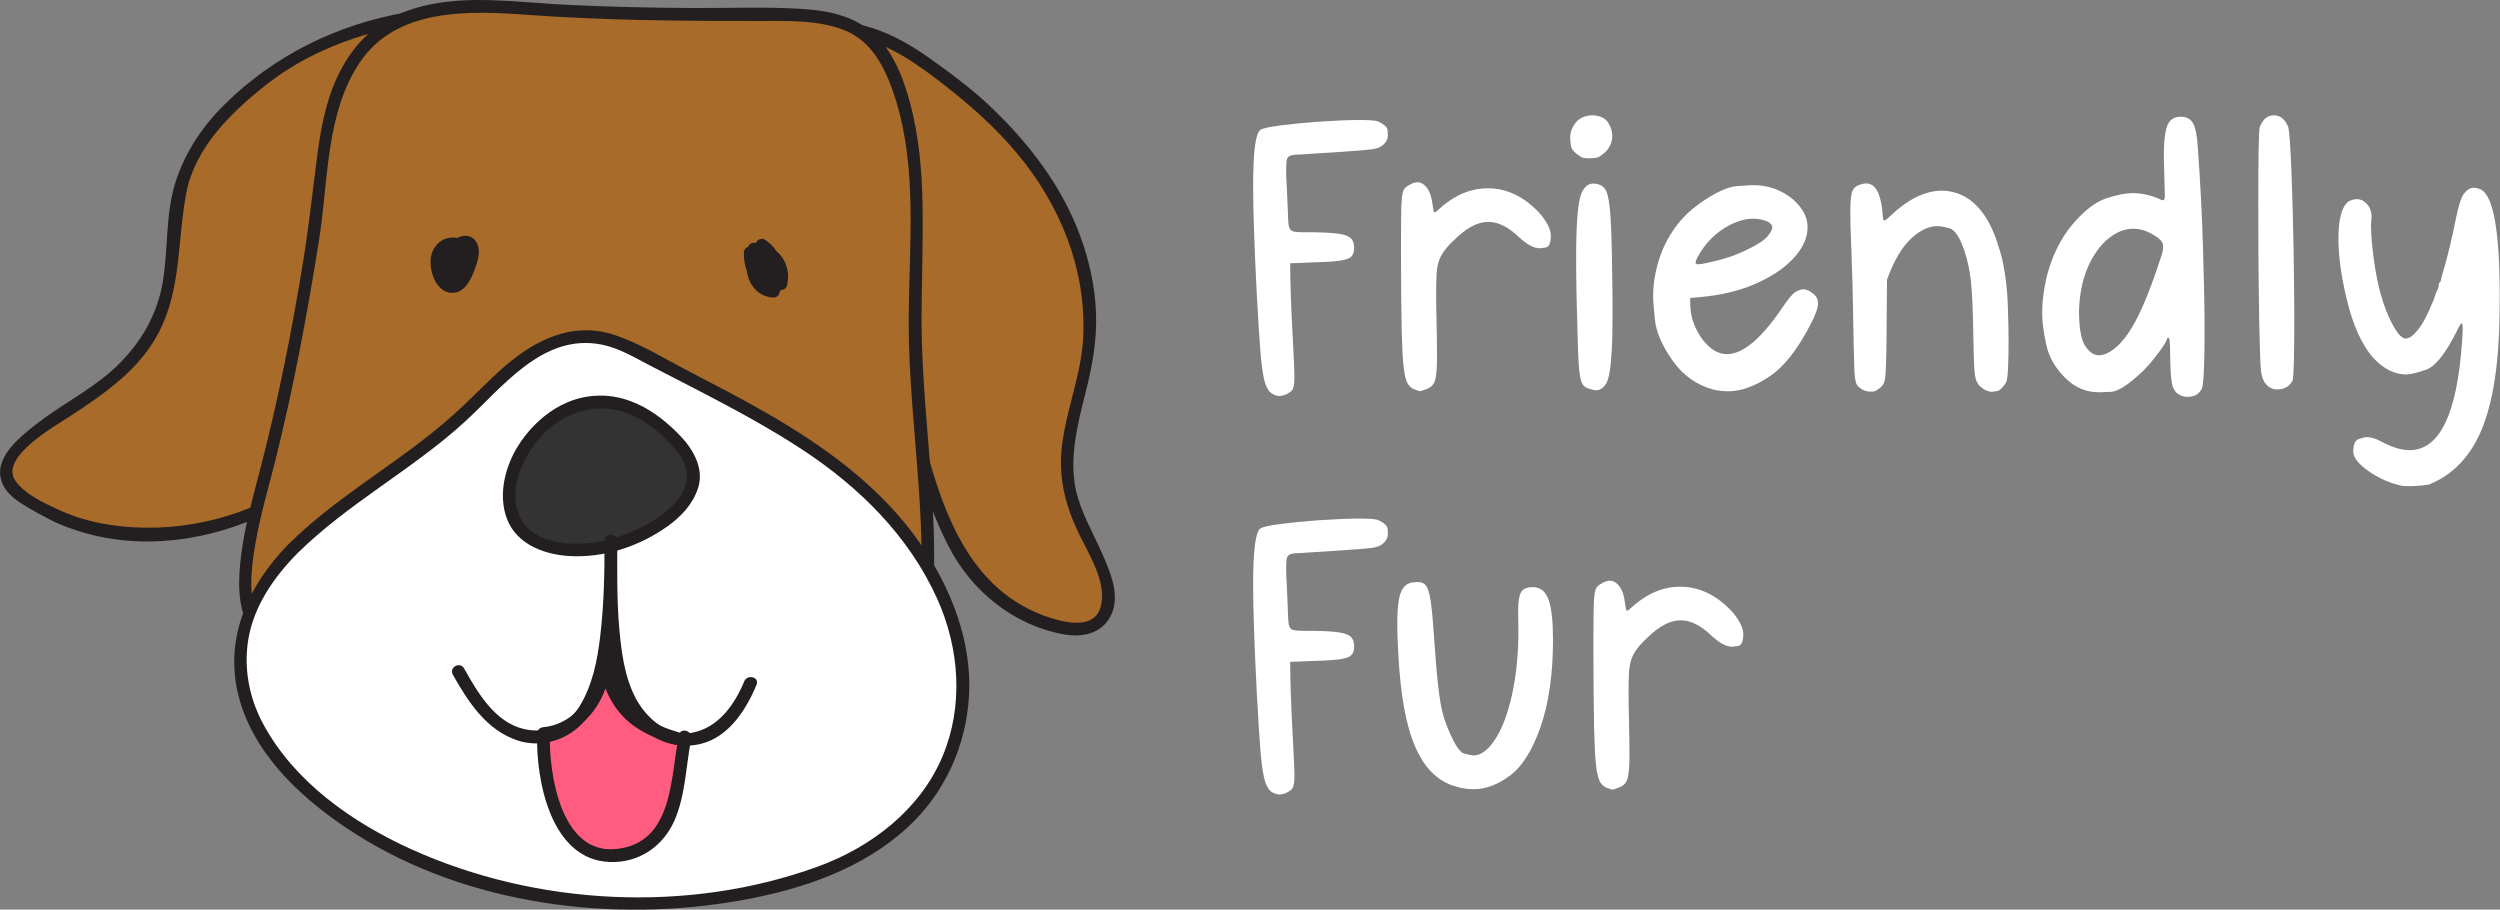 <?xml version="1.0" encoding="utf-8"?>
<!-- Generator: Adobe Illustrator 27.2.0, SVG Export Plug-In . SVG Version: 6.00 Build 0)  -->
<svg version="1.1" id="Layer_1" xmlns="http://www.w3.org/2000/svg" xmlns:xlink="http://www.w3.org/1999/xlink" x="0px" y="0px"
	 viewBox="0 0 1750 636.7" style="enable-background:new 0 0 1750 636.7;" xml:space="preserve">
<rect x="0" y="0" width="1750" height="636.7" fill="#808080" stroke="none"/>
<style type="text/css">
	.st0{fill:#A86B29;}
	.st1{fill:#231F20;}
	.st2{fill:#FFFFFF;}
	.st3{fill:#333333;}
	.st4{fill:#FF5C7F;}
</style>
<g>
	<g>
		<g>
			<g>
				<path class="st0" d="M597.8,21c32.3,5.4,61.9,32.3,86.1,51.1c51.1,45.7,86.1,104.9,78,174.8c-5.4,29.6-18.8,61.9-13.5,94.1
					c2.7,24.2,32.3,61.9,26.9,83.4c-8.1,32.3-56.5,8.1-72.6-2.7c-32.3-24.2-43-56.5-53.8-91.4C627.4,268.4,627.4,187.7,579,142
					L597.8,21z"/>
				<path class="st1" d="M596.6,25.2c24.7,4.6,45.6,19.6,65,34.8c18.3,14.3,35.2,29.3,50.1,47.1c30.3,36.1,48.6,80.8,46.6,128.3
					c-1.1,25.9-11.8,50.8-14.9,76.5c-2.6,21.5,1.9,40.2,10.8,59.5c7,15.2,21.2,36,16.2,53.5c-4.9,17.3-28.3,10.2-40,5.9
					c-55.7-20.6-73.3-80.8-86.3-133.3c-13.6-54.6-19.3-117.6-62-158.8c-4.1-4-10.4,2.3-6.3,6.3c31.7,30.6,41.9,75.2,51.1,116.7
					c9,41,18,84,37.5,121.5c16,30.7,45.4,54.6,80,60.8c12.8,2.3,26.2-0.1,32.8-12.3c7.7-14.2-0.1-31.5-6-44.9
					c-6.3-14.3-14.5-28.1-18-43.5c-5-22.6,1.1-46.3,6.6-68.1c4.8-19,8.2-36.9,7.4-56.6c-0.7-18.3-4.8-36.4-11.1-53.6
					c-12.5-34-35-63.6-60.9-88.6c-13.5-13.1-29.1-24.7-44.4-35.6C635.3,29.8,618,20.2,599,16.7C593.4,15.6,591,24.2,596.6,25.2
					L596.6,25.2z"/>
			</g>
			<g>
				<path class="st0" d="M285.8,12.9c-32.3,5.4-61.9,16.1-91.4,35c-29.6,21.5-56.5,45.7-67.2,80.7c-8.1,32.3-2.7,69.9-18.8,99.5
					c-16.1,35-51.1,51.1-80.7,72.6c-24.2,18.8-35,35-5.4,51.1c56.5,37.7,145.2,24.2,196.3-16.1c69.9-51.1,96.8-137.2,99.5-220.5
					L285.8,12.9z"/>
				<path class="st1" d="M284.7,8.6c-48.5,8.4-92.4,29.9-127.5,64.5c-15.5,15.3-27.6,33.5-34.3,54.2c-7.4,23-4.9,48.9-9.4,72.5
					c-4.6,23.8-17.5,44-35.5,59.9c-16.5,14.5-36.3,24.3-53.4,37.8c-11.6,9.2-30,23.8-23,40.8c3.3,8,11.3,13.1,18.5,17.3
					c9,5.1,17.6,10,27.4,13.6c68.1,25.5,146.8-1.2,197.2-49.8c54.5-52.6,75.4-130.7,78-204.4c0.2-5.7-8.7-5.7-8.9,0
					c-3.2,89.6-35.8,183.1-117.3,230c-37.7,21.7-84.8,29.6-127.4,21c-10.2-2.1-20.1-5.4-29.5-9.8c-9.8-4.5-22.8-10.8-28.9-19.8
					c-11.3-16.6,28.8-38.7,38.9-45.4c24-15.8,48-32.2,61.6-58.4c15.9-30.7,12.9-64.4,19.2-97.5c6.1-31.9,31.6-56.6,56.1-75.9
					c29-22.8,64.6-36,100.7-42.2C292.7,16.2,290.3,7.6,284.7,8.6L284.7,8.6z"/>
			</g>
			<g>
				<path class="st0" d="M178.3,437.8c-18.8-32.3,8.1-99.5,13.5-131.8c13.5-51.1,21.5-102.2,29.6-153.3
					c5.4-40.3,5.4-96.8,40.3-126.4C293.9-3.3,350.4,4.8,390.7,7.5c51.1,2.7,99.5,2.7,150.6,2.7c37.7,0,67.2,2.7,83.4,40.3
					c21.5,48.4,16.1,107.6,16.1,158.7c-2.7,80.7,18.8,169.4,2.7,250.1L178.3,437.8z"/>
				<path class="st1" d="M182.1,435.6c-9.1-16.5-6.3-37.5-3.3-55.2c3.3-19.3,8.9-38.1,13.7-57.1c12.9-51.4,22.6-103.4,30.9-155.7
					c6.5-40.7,4.5-87,27.7-122.8c25.6-39.5,76.9-37.4,118.2-34.4c53.8,3.9,107.6,4.3,161.5,4.3c20,0,40.9-1,59.9,6.3
					c21.2,8.1,30.5,30,36.7,50.1c14.7,48.2,9,101.2,8.7,150.8c-0.4,54.6,8.3,108.9,9,163.4c0.3,24.4-1.2,48.9-5.9,72.8
					c-1.1,5.6,7.5,8,8.6,2.4c10.3-53.2,5.4-107.3,1.2-160.8c-2.2-26.9-4.1-53.9-3.9-81c0.2-24.9,1.1-49.8,0.7-74.7
					c-0.4-24.4-2.5-48.9-8.9-72.5c-5-18.5-13-38.8-28.7-50.8c-13.8-10.5-30.6-13.5-47.5-14.5c-25.8-1.6-51.8-0.4-77.6-0.6
					c-28.4-0.2-56.9-0.8-85.3-2.2c-21.4-1-42.7-3.5-64.2-3.4c-20,0.1-40.2,2.9-58.3,11.7c-17.4,8.4-30.5,24-38.7,41.1
					c-8.6,17.9-12.2,37.9-14.7,57.4c-3,22.9-5.4,45.7-9,68.5c-8.1,50.5-18,100.8-30.9,150.3c-5.1,19.7-10.7,39.3-13.2,59.6
					c-2.2,17.2-2.8,35.8,5.8,51.4C177.2,445.1,184.9,440.6,182.1,435.6L182.1,435.6z"/>
			</g>
			<g>
				<path class="st2" d="M205.2,384c-72.6,72.6-29.6,150.6,51.1,199c91.4,53.8,217.8,64.5,320,26.9c104.9-40.3,126.4-145.2,59.2-234
					c-30.9-41.7-75.4-69.5-120.4-93.8c-23.3-12.6-47-24.4-70.4-36.8c-60.2-32-90.5,20.2-131.7,54.8C278.7,329,236.9,352.3,205.2,384
					z"/>
				<path class="st1" d="M202,380.9c-29.2,29.7-46.2,68.2-34.1,109.6c11.8,40.6,46.6,71.4,81.1,93.3c78.5,49.9,180.7,62.6,271,46.2
					c41.9-7.6,84-21.8,115.7-51.2c25.7-23.8,40.6-56.7,42.6-91.6c2.2-38.4-12.7-76-34.3-107c-27.6-39.7-67.1-68-108.6-91.8
					c-17-9.7-34.3-18.7-51.7-27.7c-17.4-9-34.6-19.8-53.1-26.1c-25.9-8.9-50.2,0.5-70.8,16.5c-10.9,8.5-20.7,18.6-30.6,28.2
					c-12.5,12.2-25.7,23.3-39.8,33.8C259.8,335.1,228.4,354.8,202,380.9c-4.1,4,2.2,10.3,6.3,6.3c35.4-34.9,80.1-58.3,116.8-91.7
					c26.8-24.5,54.8-62.4,96-54.3c12.1,2.4,22.8,8.9,33.6,14.5c13.3,6.9,26.6,13.7,39.9,20.6c22.7,11.9,45.3,24.2,66.8,38.3
					c40.1,26.3,75,60.7,94.8,104.9c15.5,34.5,18.4,74.9,3.5,110.1c-15.7,37.3-49.9,63.4-87.2,77c-90.6,33-196.9,27.5-284.5-12.1
					c-41.3-18.7-82.1-47.2-103.9-88c-9.7-18-13.6-38.7-10.3-58.9c3.9-23.5,18.1-43.8,34.5-60.4C212.3,383.1,206,376.8,202,380.9z"/>
			</g>
			<g>
				<path class="st3" d="M476.7,312.2c31.2,36.4-28.3,67.4-57.4,71.5C289.5,401.7,387.3,208.1,476.7,312.2z"/>
				<path class="st1" d="M473.5,315.4c26.9,32.9-27.8,59.2-54,63.8c-19.6,3.4-48.6,2-56.6-20c-6.3-17.1,2.3-37.2,13.1-50.5
					c13-15.9,32.9-25.8,53.6-22C447.5,289.8,462,302.1,473.5,315.4c3.8,4.3,10.1-2,6.3-6.3c-16.5-18.9-39.1-34.6-65.4-31.9
					c-20.2,2-37.4,14.6-49,30.8c-10.4,14.5-16.5,34.1-11.7,51.7c5.5,20,25.2,28.2,44.3,29.5c24.5,1.6,49.5-6.7,69.3-20.8
					c9.5-6.8,17.8-15.6,21.4-26.9c3.7-11.8-1.6-23.3-8.9-32.4C476.2,304.6,469.9,311,473.5,315.4z"/>
			</g>
			<path class="st1" d="M520.7,176.9c0,5.8,0.9,10.5,3.3,15.7c1.9,4.2,8.3,1.9,8.3-2.2c0-5.4,0-10.8,0-16.1c0-5-7.4-6.1-8.7-1.2
				c-2.3,8.6,1.9,12.6,5.8,19.6c1.6,2.8,6.2,3,7.7,0c3.1-6.3,2.6-10.2,0.4-16.9c-1.5-4.6-8.9-4-8.7,1.2c0.2,6.7,2.9,10.1,6,15.7
				c1.6,3,6,2.8,7.7,0c6.3-10.3,2.3-18.4-7-24.9c-2.3-1.6-5.9,0-6.5,2.7c-3.1,13.8,0.9,31.7,17.7,32.5c1.9,0.1,3.9-1.4,4.3-3.3
				c3.1-14.4-5-26.3-19.2-29.7c-2.1-0.5-3.9,0.3-5,2c-9.1,13.3-3.3,35.3,14.6,36.3c1.4,0.1,3.2-0.9,3.8-2.2c5.5-12.1,4.1-24.8-7-33
				c-1.5-1.1-4.2-0.7-5.4,0.7c-5.4,6.4-5.7,13.4,0,19.7c3.8,4.3,10.1-2,6.3-6.3c-2.1-2.3-2.5-4.2,0-7.2c-1.8,0.2-3.6,0.5-5.4,0.7
				c6.9,5.1,7.1,13.5,3.8,20.8c1.3-0.7,2.6-1.5,3.8-2.2c-11.3-0.6-11.9-15.6-6.9-22.9c-1.7,0.7-3.4,1.4-5,2
				c9.3,2.2,15.1,8.9,13,18.7c1.4-1.1,2.9-2.2,4.3-3.3c-10.3-0.5-10.9-13.6-9.2-21.3c-2.2,0.9-4.4,1.8-6.5,2.7
				c5.3,3.7,7.4,6.8,3.8,12.7c2.6,0,5.1,0,7.7,0c-2.2-4-4.6-6.3-4.8-11.2c-2.9,0.4-5.8,0.8-8.7,1.2c1.4,4.1,2.4,6.1,0.4,10
				c2.6,0,5.1,0,7.7,0c-2.5-4.4-6.4-7.2-4.9-12.7c-2.9-0.4-5.8-0.8-8.7-1.2c0,5.4,0,10.8,0,16.1c2.8-0.7,5.5-1.5,8.3-2.2
				c-1.8-3.8-2.1-7.1-2.1-11.2C529.6,171.2,520.7,171.2,520.7,176.9L520.7,176.9z"/>
			<path class="st1" d="M321.1,166.7c-7-1.5-13.1,0.7-17,6.8c-4.3,6.7-3,15.6,0.1,22.4c2.7,5.9,8.3,10.3,15,8.8
				c7.2-1.6,11-10.3,13.2-16.4c1.9-5.3,4.1-11.7,1.8-17.3c-1.7-4.3-5.7-6.7-10.3-5.8c-11.6,2.2-14.5,17.7-13.7,27.3
				c0.2,2.4,1.9,4.5,4.5,4.5c1.8,0,3.6,0,5.4,0c1.5,0,3.2-0.8,3.8-2.2c2.4-5,4.4-10.3,2.8-15.9c-1.4-5.1-6.2-7.8-10.8-9.5
				c-1.9-0.7-4,0.4-5,2c-5.5,8.9-3.7,17,3.4,24.2c1.6,1.6,4.8,1.8,6.3,0c4-4.7,4-10.7,4-16.6c0-5.7-8.9-5.7-8.9,0
				c0,3,0.7,7.9-1.4,10.3c2.1,0,4.2,0,6.3,0c-4.3-4.4-5.4-7.9-2-13.4c-1.7,0.7-3.4,1.4-5,2c6.4,2.3,5.3,6.9,2.7,12.3
				c1.3-0.7,2.6-1.5,3.8-2.2c-1.8,0-3.6,0-5.4,0c1.5,1.5,3,3,4.5,4.5c-0.5-5.7-0.2-14,5-17.8c0.5-0.4,1.7-0.8,1.4-0.8
				c0.5-0.1,0.3,0,0.2-0.1c-0.2-0.2,0.3,0.5,0.4,1.2c0.2,1.5,0,3-0.3,4.5c-0.7,3.5-5.8,21-11.6,15.5c-5.3-5.1-6.3-22,4.6-19.7
				C324.3,176.4,326.7,167.8,321.1,166.7L321.1,166.7z"/>
			<g>
				<path class="st4" d="M479.5,515.8c-6.7,32.6-3.3,80.9-50.7,83.1c-38,1.7-49.5-55.2-48.4-85.4c27.1-1.9,44.6-31,42.6-56.1
					c2.7,37.5,22.9,52.5,56.5,61V515.8z"/>
				<path class="st1" d="M475.2,514.6c-6,30.2-3.9,75.7-44,79.7c-38.6,3.9-47.1-53-46.3-80.8c-1.5,1.5-3,3-4.5,4.5
					c29.7-2.9,48.7-32,47.1-60.5c-3,0-5.9,0-8.9,0c1.4,16.3,5.9,31.7,17.3,43.8c11,11.8,27.3,17.5,42.5,21.5
					c5.6,1.5,7.9-7.1,2.4-8.6c-13.5-3.5-26.8-8.3-37.2-17.9c-10.8-10-14.8-24.7-16-38.9c-0.5-5.7-9.2-5.8-8.9,0
					c1.3,23.2-13.2,49.1-38.2,51.6c-2.5,0.2-4.4,1.8-4.5,4.5c-1,32.5,9.5,88.5,50.9,89.9c20.3,0.7,37.2-10.8,45.2-29
					c7.9-18,8-38.3,11.8-57.4C484.9,511.4,476.3,509,475.2,514.6L475.2,514.6z"/>
			</g>
			<path class="st1" d="M317,472.3c10.8,19.1,23.4,38.7,45.2,46c15.8,5.2,33.4,0.4,44.8-11.3c13-13.3,17.6-33.5,20.5-51.1
				c4.2-25.4,4.5-51.5,4.5-77.2c-3,0-5.9,0-8.9,0c0,24.4-0.4,48.9,2.7,73.2c2.4,19.2,7.2,38.6,19.8,53.7
				c10.8,13.1,28.5,19.2,45,15.1c19.6-4.8,31.8-24,39-41.4c2.2-5.3-6.4-7.6-8.6-2.4c-6.8,16.4-18.1,32.5-36.5,36
				c-16.6,3.1-31.3-9.5-38.8-22.9c-8.6-15.3-10.8-34.1-12.3-51.2c-1.7-20-1.3-40.1-1.3-60.1c0-5.7-8.9-5.7-8.9,0
				c0,22.1-0.4,44.3-3,66.3c-2,17.1-5.5,35.2-14.9,50c-8.4,13.2-23.5,18.8-38.6,15.3c-20.4-4.8-32.4-25.6-41.9-42.5
				C321.8,462.8,314.1,467.3,317,472.3L317,472.3z"/>
		</g>
		<rect x="322.1" y="173.4" class="st1" width="7.3" height="6.4"/>
	</g>
	<g>
		<path class="st2" d="M890.9,275.8c-2.2-1.1-3.9-3.6-5.2-7.3c-1.3-3.7-2.3-10.3-3.2-19.7c-0.8-9.5-1.7-23.5-2.7-42
			c-1.7-33.1-2.6-58.6-2.6-76.7c0-24,1.7-37,5.1-39.2c1.7-1.1,6.4-2.1,14.1-3.1s16.5-1.9,26.3-2.6c12-0.8,21.6-1.2,28.8-1.2
			c6.8,0,11.2,0.3,13.2,1c4.2,2,6.4,4.1,6.6,6.1c0.1,2,0.2,3.2,0.2,3.6c0,3.3-1.8,6-5.3,8.1c-1.7,0.9-3.9,1.5-6.6,1.8
			c-4,0.5-11.6,1.1-22.8,1.8l-27.5,1.8h-0.8c-2.7,0-4.7,0.4-6,1.1c-1.2,0.7-1.9,2.1-2,4.3c-0.1,2.1-0.2,3.8-0.2,5.1
			c0,3.3,0.1,7.6,0.5,12.9l0.7,16.7c0.1,4.7,0.3,8.1,0.7,10.1s1.5,3.3,3.2,3.6c1.7,0.4,4.1,0.6,7.3,0.6h7.4
			c7.5,0.1,13.3,0.5,17.3,1.1c4.1,0.6,6.8,1.7,8.3,3.2c1.5,1.5,2.2,3.7,2.2,6.5c0,2.7-0.6,4.8-1.9,6.1c-1.2,1.4-3.8,2.3-7.7,2.9
			s-9.6,1-17.3,1.2l-17.9,0.7c0.1,15.3,0.7,31.3,1.6,48c0.9,16.7,1.4,27.2,1.4,31.6c0,4.8-0.5,7.8-1.6,9.2c-0.8,1-1.9,1.8-3.3,2.5
			c-2,1.1-3.9,1.6-5.7,1.6C894,277.1,892.4,276.7,890.9,275.8z"/>
		<path class="st2" d="M993.7,273.8l-2.4-0.8c-2.3-0.6-4.2-1.9-5.6-4c-1.4-2-2.4-5.9-3.1-11.5c-0.7-5.6-1.1-14.1-1.4-25.5
			c-0.3-15.1-0.5-32.7-0.5-52.8c0-11.3,0-20.2,0.1-26.6c0-6.4,0.2-11.1,0.5-14c0.3-3,0.8-5,1.5-6c0.7-1.1,1.7-2,3-2.7l0.6-0.3
			c2-1.4,4-2,5.8-2c1.6,0,3.1,0.5,4.4,1.6c3,2.3,5,6.3,5.9,12.1c0.4,2.9,0.7,4.8,0.9,5.8c0.2,1,0.5,1.5,0.9,1.5
			c0.5,0,1.4-0.6,2.6-1.9c10.8-9.9,22.3-14.9,34.5-14.9c13.4,0,25.5,5.8,36.4,17.5c5.2,6.1,7.8,11.4,7.8,15.9v0.6
			c-0.2,4.7-1.5,7.2-3.8,7.5c-2.3,0.3-3.7,0.5-4.1,0.5c-3.9,0-8.5-2.5-14-7.4c-7.6-7.4-14.9-11.1-21.9-11.1
			c-7.5,0-15.5,4.3-24.1,12.9c-4.2,3.9-7.2,7.6-9,11c-1.8,3.4-2.8,7.6-3.1,12.5c-0.2,4.9-0.3,9.6-0.3,14c0,5.6,0.1,12.3,0.3,20.1
			c0.2,8.6,0.3,15.7,0.3,21.5c0,3.4,0,6.3-0.1,8.7c-0.2,6.4-1,10.6-2.3,12.6c-1.3,2.1-3.4,3.5-6.5,4.3c-1.3,0.6-2.3,0.9-3.2,0.9
			L993.7,273.8L993.7,273.8z"/>
		<path class="st2" d="M1106.9,110c-4.5-2.8-7-5.5-7.3-8.2c-0.3-2.6-0.5-4.4-0.5-5.1c0-3.7,1.1-7.1,3.4-10.2c2.7-3.7,6.7-5.6,12-5.8
			c5.4,0.2,9.1,1.9,11.1,5c2,3.1,3,6.1,3,9.1c0,6.4-3.1,11.3-9.3,15c-1.4,0.7-3.8,1-7.2,1C1109.9,110.8,1108.1,110.6,1106.9,110z
			 M1113,272.3c-2.3-0.5-4.1-1.6-5.2-3.3c-1.1-1.8-1.9-5.3-2.4-10.4c-0.5-5.2-0.8-13.1-1.1-23.9c-0.7-21.9-1-39.9-1-54.1
			c0-24.3,1.2-39.3,3.7-45.2c2-4.6,4.7-6.9,8.2-6.9c4.3,0,7.3,1.7,9.1,5.1c1.4,2.9,2.4,8.6,3,17.3c0.6,8.6,1,21.8,1.2,39.4
			c0.2,10.5,0.3,19.9,0.3,28.1c0,11-0.2,20.1-0.6,27.1c-0.7,12.4-2,20.1-4,23.2c-2,3-4.3,4.5-7,4.5
			C1115.9,273.1,1114.5,272.8,1113,272.3z"/>
		<path class="st2" d="M1199.6,272.8c-11.9-3.2-21.5-10-28.8-20.4s-11.4-19.8-12.3-28.2s-1.3-14-1.3-16.7c0-11.2,2.3-22.4,7-33.6
			c5.9-13.2,14.3-23.6,25.3-31.3c10.9-7.7,19.7-11.8,26.3-12.3c6.6-0.5,10.4-0.7,11.6-0.7c10.5,0,19.9,3.4,28,10.2
			c6.6,6,9.9,12.4,9.9,19.2c0,7.6-3.5,15.2-10.6,22.6c-6.6,6.8-15.5,12.6-26.7,17.4c-11.2,4.8-24,7.8-38.4,9l-6.5,0.6l0.1,5.4
			c0.2,6.2,1.9,12.3,5.1,18.2c3.2,5.9,7.1,10.3,11.8,13.2c2.8,1.7,5.7,2.5,8.8,2.5c11.1,0,24-10.8,38.7-32.5
			c4.3-6.4,7.5-10.2,9.7-11.3c2.2-1.1,3.8-1.6,5-1.6c1.9,0,3.9,0.8,5.9,2.3c3,2,4.4,4.5,4.4,7.6c0,3.1-1.7,7.8-5,14.2
			c-9,17.7-18.6,30-28.9,36.9s-20,10.4-29.1,10.4C1206.4,273.9,1203,273.5,1199.6,272.8z M1195.5,183.9c10.1-2.1,19.1-5,26.8-8.8
			c7.8-3.7,12.8-7,15-9.7c2.2-2.7,3.3-4.8,3.3-6.1c0-1.6-1.1-3-3.2-4.2c-3.3-1.4-6.7-2-10.2-2c-5.2,0-10.6,1.5-16.3,4.4
			c-9.7,4.9-17.3,12.6-22.8,22.9c-0.8,1.6-1.2,2.8-1.2,3.5s0.6,1.1,1.8,1.1C1190.1,185,1192.3,184.7,1195.5,183.9z"/>
		<path class="st2" d="M1385.7,270.1c-1.1-1.1-2-2.7-2.6-4.6c-0.6-1.9-1-5.3-1.2-10s-0.5-11.9-0.6-21.3c-0.2-16.6-0.8-28.9-1.6-36.9
			c-0.9-8-2.4-15.4-4.7-22c-3.2-9.5-6.8-14.7-10.7-15.6c-4-1-6.7-1.4-8.2-1.4c-5.1,0-10.3,2.1-15.7,6.4
			c-6.9,5.4-12.7,14.1-17.5,25.9l-2,5.1l-0.3,36.5c-0.1,17.5-0.5,28.1-0.9,31.7c-0.3,2.4-0.8,4.1-1.4,5.1c-1,1.5-2,2.5-3.2,3.1
			c-1.6,1.4-3,2-4.2,2h-2c-2,0-4-0.6-5.8-1.7l-0.3-0.3c-1.2-0.7-2.1-1.5-2.8-2.4c-0.6-0.9-1.1-2.5-1.5-4.9
			c-0.3-2.3-0.5-6.1-0.6-11.1c-0.3-11.7-0.5-19.2-0.5-22.5c-0.3-21.4-0.8-39.8-1.4-55c-0.5-12.3-0.8-21.7-0.8-28.1
			c0-7.9,0.6-12.9,1.8-15c1.2-2.2,3.2-3.5,5.9-4.1c1.2-0.4,2.3-0.6,3.4-0.6c6.1,0,9.8,6.1,11.3,18.4l0.1,1.6
			c0.2,3.6,0.5,5.5,0.8,5.7c0.3,0.1,0.5,0.2,0.6,0.2c0.7,0,2.3-1.3,5-4c12.1-11.2,23.8-16.8,35.1-16.8c2.6,0,5.3,0.3,7.8,0.9
			c13.6,3.3,23.8,14.5,30.5,33.6c2,6.2,3.3,10.2,3.7,12c2.4,10.4,3.9,21.9,4.3,34.7c0.3,8.9,0.5,16.6,0.5,23.2
			c0,17-0.5,26.9-1.6,29.5c-2.3,3.9-4.6,6.1-6.6,6.4c-2.1,0.3-3.4,0.5-3.9,0.5C1391,273.9,1388.2,272.6,1385.7,270.1z"/>
		<path class="st2" d="M1525.4,276.2c-2.3-1.2-3.9-3.4-4.8-6.6c-0.8-3.2-1.3-9.1-1.4-17.5c-0.1-8.5-0.3-13.3-0.5-14.4
			c-0.2-0.8-0.5-1.2-0.7-1.2c-0.8,0-1.1,0.3-1.1,0.9s-1,2.3-2.8,5.1c-4.2,6.2-8.8,11.9-13.9,17.1c-10.1,9.6-17.6,14.5-22.6,14.7
			c-5,0.2-7.8,0.3-8.3,0.3c-8.9,0-16.8-3.3-23.5-9.9c-7.1-7-11.6-14.8-13.5-23.7s-2.8-16.1-2.8-21.9c0-8,1.1-16.6,3.3-25.9
			c3.8-14.4,9.8-26.5,18-36.2c8.2-9.7,16.1-15.7,23.7-18.2s13.6-3.6,18.2-3.6c6,0,12,1.2,18,3.7l1.1,0.5c0.9,0.5,1.6,0.8,2.2,0.8
			l0.5-0.1c0.5-0.1,0.8-1.2,0.9-3.3c0-2-0.1-5.5-0.3-10.3c-0.1-1.4-0.1-2.8-0.1-4.3c-0.2-4.9-0.3-9.3-0.3-13.2
			c0-4.5,0.1-8.4,0.5-11.6c0.5-5.9,1.7-10,3.5-12.3c1.8-2.3,4.4-3.4,7.9-3.4c4,0,6.9,1.6,8.6,4.7c1.7,3.1,2.8,8.9,3.3,17.2
			c1.7,23.5,2.9,46.7,3.6,69.9s1.1,42.8,1.1,59.1c0,23.5-0.7,36.7-2,39.8c-1.7,2.6-3.6,4.2-5.4,4.7c-1.9,0.5-3.3,0.7-4.2,0.7
			C1529.2,277.9,1527.3,277.3,1525.4,276.2z M1474.7,247.4c6.8-3.1,13.3-10.2,19.4-21.2s12.4-26.9,19-47.6c0.8-2.3,1.1-4.2,1.1-5.8
			c0-1.1-0.1-2-0.5-2.7c-0.8-2-3.2-4-7-6.1c-4.5-2.6-9-3.9-13.4-3.9c-3.6,0-7.1,0.8-10.6,2.5c-7.8,3.8-14.2,10.6-19.3,20.4
			c-5.1,9.8-7.8,21.5-8.1,35.1c0.1,11.7,1.5,19.8,4.4,24.1c2.9,4.4,6,6.5,9.4,6.5C1470.8,248.7,1472.7,248.3,1474.7,247.4z"/>
		<path class="st2" d="M1589.9,271.7c-4-1.7-6.4-5.7-7.2-12c-0.5-4.4-0.8-15.1-1.2-32c-0.3-16.9-0.5-33.2-0.6-48.8
			c-0.1-15.6-0.1-28-0.1-37.1c0-31.8,0.3-49.4,1-52.7c2-5.5,5.3-8.3,9.9-8.4c4.5,0,7.8,2.8,10.1,8.3c0.8,3.3,1.5,13.7,2.2,31.2
			c0.7,17.5,1.2,35.7,1.5,54.5c0.3,18.9,0.5,34.9,0.5,48.1c0,26.6-0.4,41.1-1.2,43.6c-2.3,4.2-5.9,6.2-10.7,6.2
			C1592.7,272.7,1591.3,272.4,1589.9,271.7z"/>
		<path class="st2" d="M1685.5,340.3c-1.7,0-3.1-0.1-4.1-0.2c-8.5-1.9-16.3-5.3-23.4-10.3c-7.1-5-10.7-9.5-10.7-13.6
			c0-5,1.2-7.9,3.7-8.8s4.4-1.4,5.8-1.4c3,0,6.5,1.1,10.3,3.2c7.3,3.9,13.8,5.9,19.6,5.9c21,0,33.2-25.2,36.7-75.5
			c0.3-4.2,0.5-7.5,0.5-9.7c0-2.4-0.2-3.6-0.6-3.6c-0.7,0-2.1,2.3-4.2,6.8c-7.7,15.1-14.7,23.7-21.1,25.8
			c-6.3,2.2-10.9,3.2-13.8,3.2c-6.6,0-12.9-2.6-19.1-7.9c-8.8-7.6-15.7-20.5-20.8-38.5c-4.9-18.5-7.4-34.7-7.4-48.5
			c0-14.3,2.5-23.1,7.4-26.4c2-0.9,3.8-1.4,5.4-1.4c2.3,0,4.4,0.8,6.2,2.5c2.8,2.4,4.2,5.7,4.2,9.9c0,0.9-0.1,1.8-0.2,2.7
			c-0.1,0.9-0.2,2.1-0.2,3.5c0,6.1,0.7,14,2,23.7c2.5,18.6,6.8,33.6,12.8,44.9c3.7,7,6.8,10.4,9.4,10.4c2.5,0,5.3-2,8.5-5.9
			c3.1-3.9,6-9.1,8.7-15.5c0.8-2,1.5-3.6,2.2-5l1.6-4.6c0.8-2.3,1.4-3.5,1.6-3.7c0.4-0.6,0.6-1.5,0.6-2.6s0.2-1.8,0.7-1.9
			c0.5-0.5,0.9-1.4,1-2.5c0.6-2.6,1.3-5.2,2.2-7.9c2.4-8.3,5.1-19.4,7.9-33.3c2-10,4-16.3,6.1-18.8c2.1-2.6,4.3-3.9,6.6-3.9
			c1.5,0,3.1,0.4,4.9,1.2c8.8,4.3,13.3,29,13.3,74.1l-0.1,14.3c-0.5,34.2-4.7,60.7-12.5,79.6c-7.8,18.8-20,31.6-36.5,38.4
			c-0.9,0.3-2.7,0.6-5.3,0.8c-2.6,0.2-4.8,0.4-6.6,0.5L1685.5,340.3L1685.5,340.3z"/>
		<path class="st2" d="M890.9,554.8c-2.2-1.1-3.9-3.6-5.2-7.3c-1.3-3.7-2.3-10.3-3.2-19.7c-0.8-9.5-1.7-23.5-2.7-42
			c-1.7-33.1-2.6-58.6-2.6-76.7c0-24,1.7-37,5.1-39.2c1.7-1.1,6.4-2.1,14.1-3.1c7.7-1,16.5-1.9,26.3-2.6c12-0.8,21.6-1.2,28.8-1.2
			c6.8,0,11.2,0.3,13.2,1c4.2,2,6.4,4.1,6.6,6.1c0.1,2,0.2,3.2,0.2,3.6c0,3.3-1.8,6-5.3,8.1c-1.7,0.9-3.9,1.5-6.6,1.8
			c-4,0.5-11.6,1.1-22.8,1.8l-27.5,1.8h-0.8c-2.7,0-4.7,0.4-6,1.1c-1.2,0.7-1.9,2.1-2,4.3c-0.1,2.1-0.2,3.8-0.2,5.1
			c0,3.3,0.1,7.6,0.5,12.9l0.7,16.7c0.1,4.7,0.3,8.1,0.7,10.1c0.4,2,1.5,3.3,3.2,3.6c1.7,0.4,4.1,0.6,7.3,0.6h7.4
			c7.5,0.1,13.3,0.5,17.3,1.1c4.1,0.6,6.8,1.7,8.3,3.2c1.5,1.5,2.2,3.7,2.2,6.5c0,2.7-0.6,4.8-1.9,6.1c-1.2,1.4-3.8,2.3-7.7,2.9
			c-3.9,0.6-9.6,1-17.3,1.2l-17.9,0.7c0.1,15.3,0.7,31.3,1.6,48c0.9,16.7,1.4,27.2,1.4,31.6c0,4.8-0.5,7.8-1.6,9.2
			c-0.8,1-1.9,1.8-3.3,2.5c-2,1.1-3.9,1.6-5.7,1.6C894,556,892.4,555.6,890.9,554.8z"/>
		<path class="st2" d="M1020.2,550.9c-12.9-3.3-22.6-12.4-29.3-27.6c-6.7-15.1-10.7-37.2-12.1-66.2c-0.5-7.8-0.7-14.6-0.7-20.3
			c0-8.2,0.5-14.4,1.4-18.5c1.6-7,5-10.5,10.3-10.7c0.8-0.1,1.6-0.2,2.4-0.2c2.3,0,4.2,0.6,5.4,1.9c1.7,1.6,3,5.4,3.9,11.5
			c0.9,6.1,1.7,15.6,2.6,28.5c1.1,16.3,2.2,28.8,3.4,37.3c1.2,8.6,2.8,15.4,4.9,20.5c4.9,12.7,9.1,19.5,12.5,20.4
			c3.4,0.9,5.6,1.3,6.5,1.3c4.9,0,9.7-3.3,14.2-9.8c5.4-7.6,9.6-18.4,12.7-32.2c3.1-13.8,4.6-29.1,4.6-46l-0.2-11.9
			c0-3.7,0.1-6.7,0.5-9.1c0.5-3.5,1.4-5.8,3-7c1.5-1.2,3.8-1.8,6.8-1.8c5.2,0,8.9,2.9,11,8.8c2.1,5.9,3.1,15.2,3.1,28
			c0,24.3-3,44.7-8.8,61.3c-5.7,16.2-12.8,27.5-21.3,33.8s-16.8,9.5-25.1,9.5C1028,552.5,1024.2,552,1020.2,550.9z"/>
		<path class="st2" d="M1128.4,552.7l-2.4-0.8c-2.3-0.6-4.2-1.9-5.6-4s-2.4-5.9-3.1-11.5c-0.7-5.6-1.1-14.1-1.4-25.5
			c-0.3-15.1-0.5-32.7-0.5-52.8c0-11.3,0-20.2,0.1-26.6c0-6.4,0.2-11.1,0.5-14c0.3-3,0.8-5,1.5-6c0.7-1.1,1.7-2,3-2.7l0.6-0.3
			c2-1.4,4-2,5.8-2c1.6,0,3.1,0.5,4.4,1.6c3,2.3,5,6.3,5.9,12.1c0.4,2.9,0.7,4.8,0.9,5.8c0.2,1,0.5,1.5,0.9,1.5
			c0.5,0,1.4-0.6,2.6-1.9c10.8-9.9,22.3-14.9,34.5-14.9c13.4,0,25.5,5.8,36.4,17.5c5.2,6.1,7.8,11.4,7.8,15.9v0.6
			c-0.2,4.7-1.5,7.2-3.8,7.5c-2.3,0.3-3.7,0.5-4.1,0.5c-3.9,0-8.5-2.5-14-7.4c-7.6-7.4-14.9-11.1-21.9-11.1
			c-7.5,0-15.5,4.3-24.1,12.9c-4.2,3.9-7.2,7.6-9,11c-1.8,3.4-2.8,7.6-3.1,12.5c-0.2,4.9-0.3,9.6-0.3,14c0,5.6,0.1,12.3,0.3,20.1
			c0.2,8.6,0.3,15.7,0.3,21.5c0,3.4,0,6.3-0.1,8.7c-0.2,6.4-1,10.6-2.3,12.6c-1.3,2.1-3.4,3.5-6.5,4.3c-1.3,0.6-2.3,0.9-3.2,0.9
			L1128.4,552.7L1128.4,552.7z"/>
	</g>
</g>
</svg>
